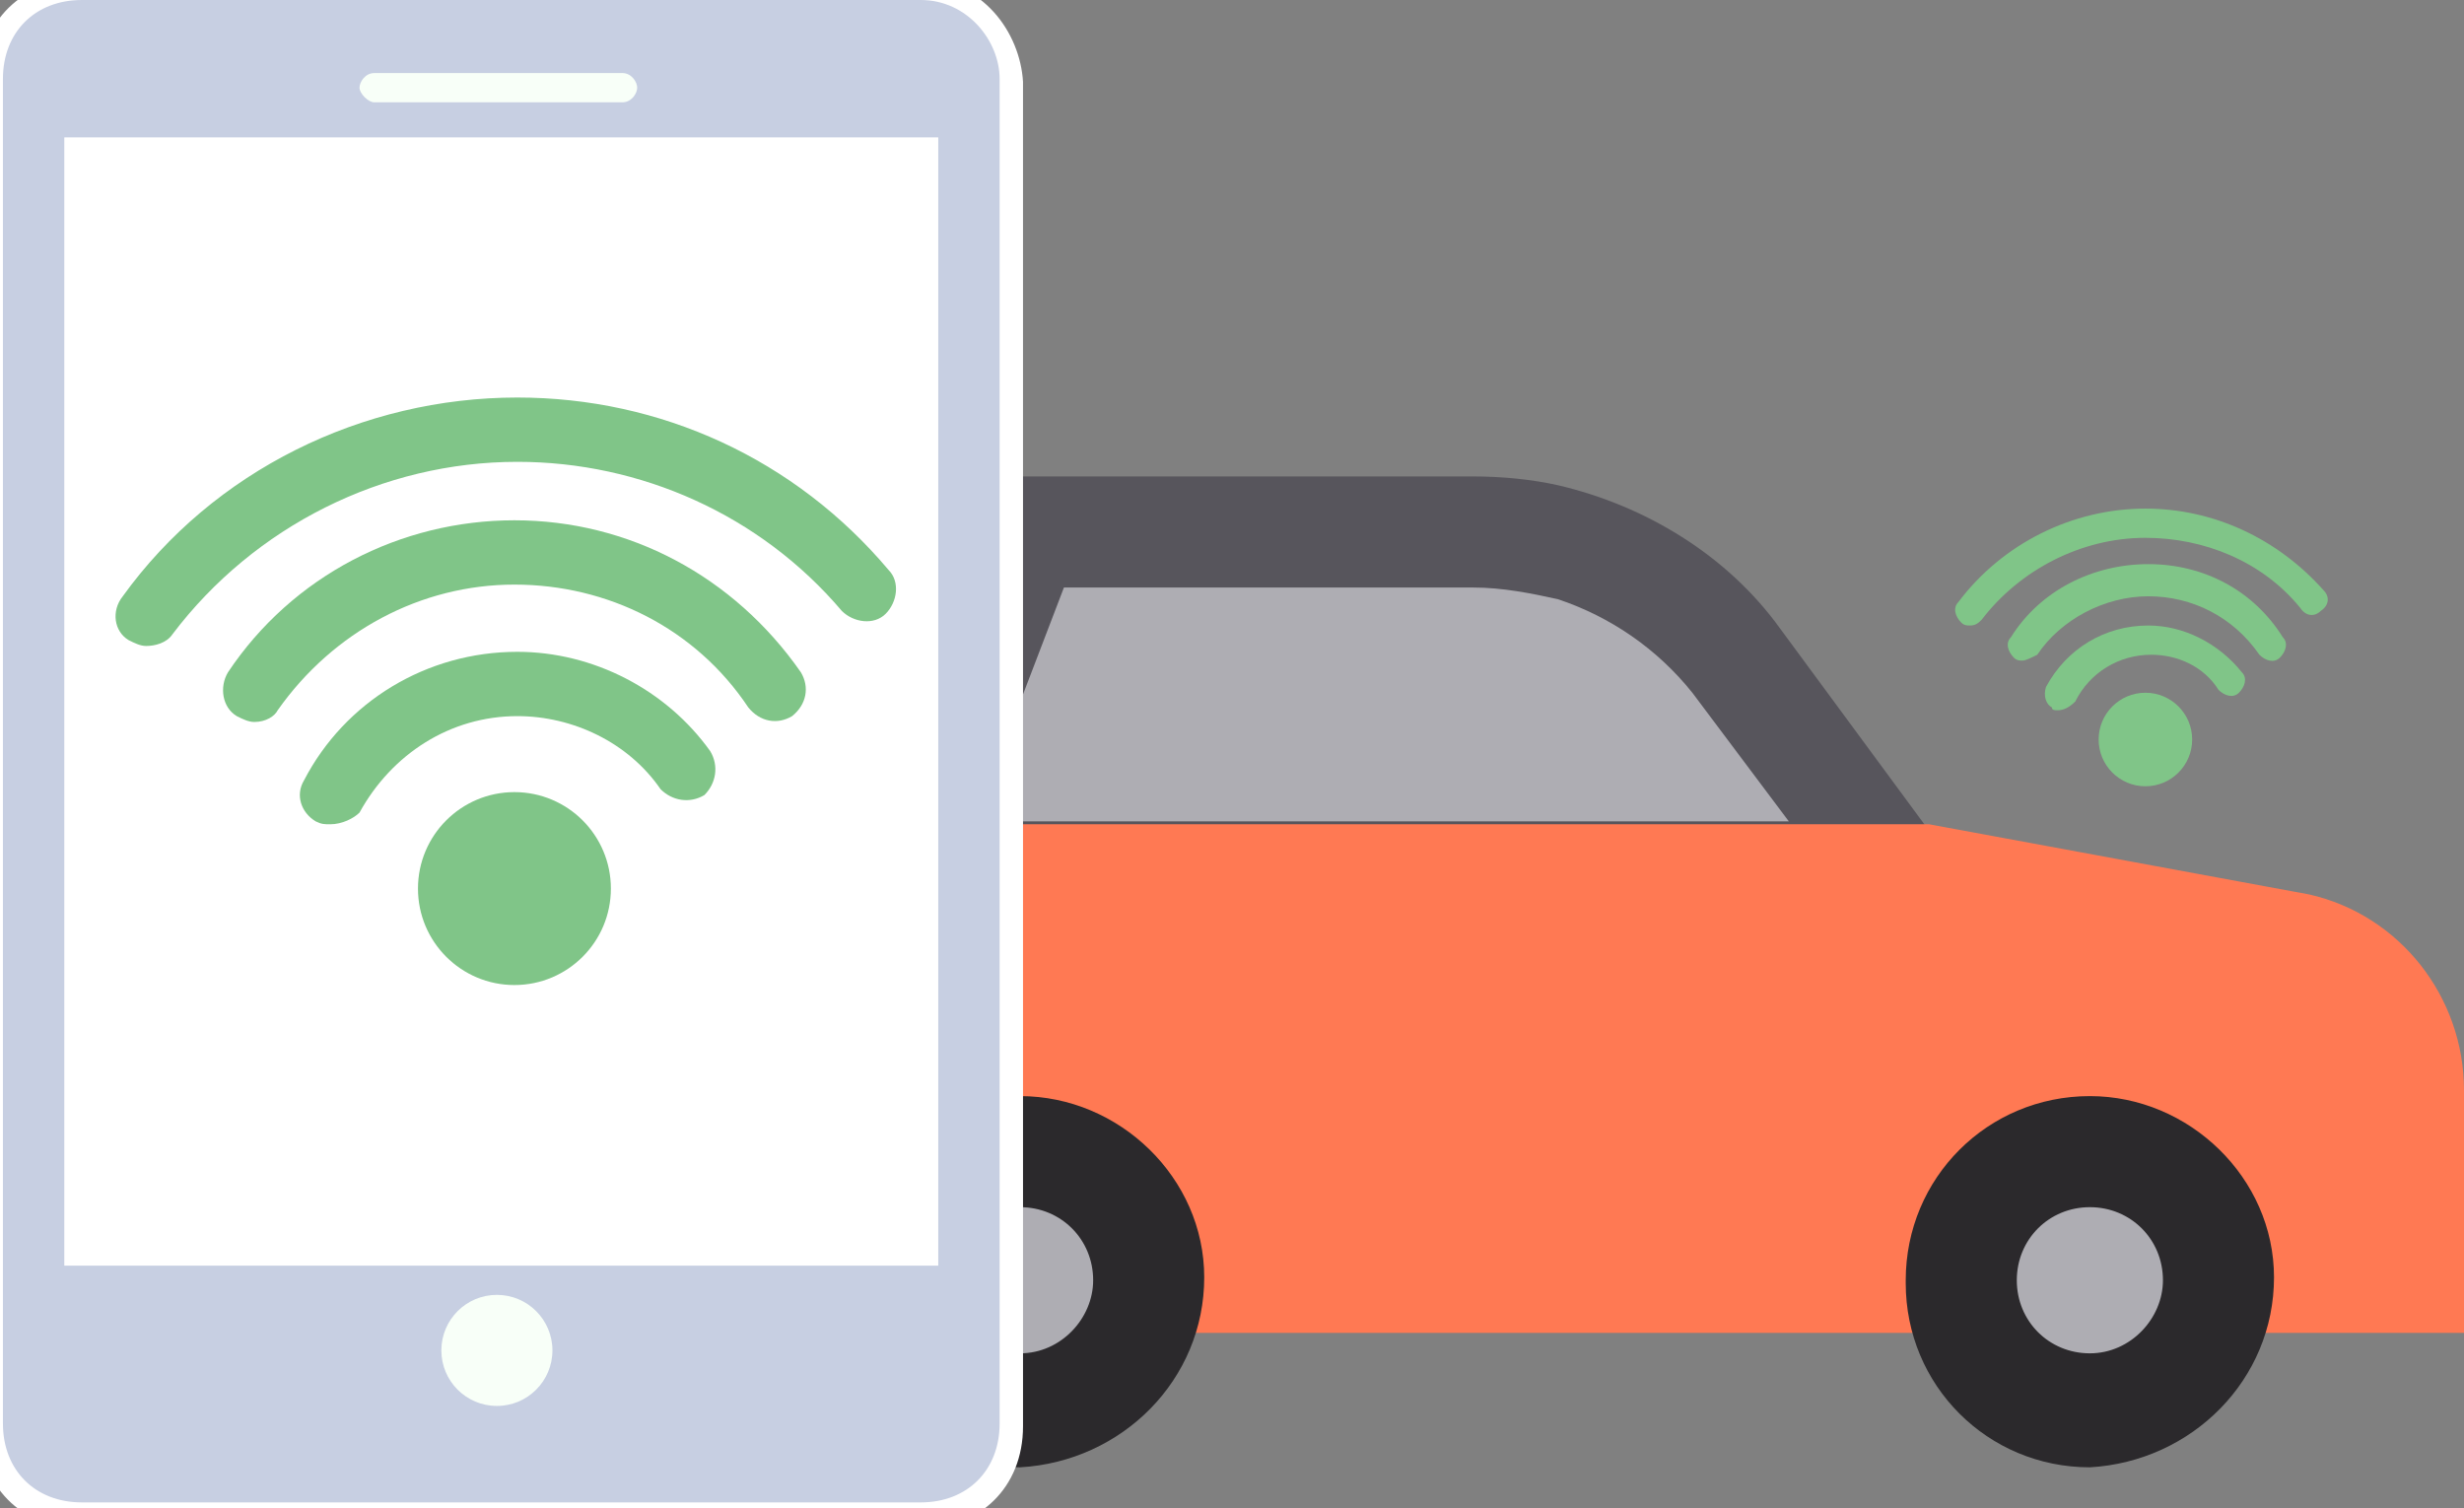 <?xml version="1.0" encoding="utf-8"?>
<!-- Generator: Adobe Illustrator 20.1.0, SVG Export Plug-In . SVG Version: 6.00 Build 0)  -->
<svg version="1.1" id="Layer_1" xmlns="http://www.w3.org/2000/svg" xmlns:xlink="http://www.w3.org/1999/xlink" x="0px" y="0px"
	 viewBox="148.9 346.6 84.3 51.6" style="enable-background:new 148.9 346.6 84.3 51.6;" xml:space="preserve">
<rect x="148.9" y="346.6" width="84.3" height="51.6" fill="#808080" stroke="none"/>
<style type="text/css">
	.st0{fill:#AEADB3;}
	.st1{fill:#57555C;}
	.st2{fill:#FF7953;}
	.st3{fill:#2B292C;}
	.st4{fill:#C7CFE2;}
	.st5{fill:#FFFFFF;}
	.st6{fill:#F8FFF8;}
	.st7{fill:#80C588;}
</style>
<g>
	<path class="st0" d="M214.1,376.3v0.4h-34.2l4.6-11.9h15.3c0.8,0,1.6,0.1,2.4,0.2c2.7,0.6,5,2,6.6,4.2L214.1,376.3z"/>
	<path class="st1" d="M209.8,368.1c-1.8-2.5-4.6-4.2-7.6-4.9c-0.9-0.2-1.9-0.3-2.9-0.3h-19.4v3.8h1.3l-4.6,11.9h38.8v-2.9
		L209.8,368.1z M182.2,374.8l3.1-8.1h14c1,0,2,0.2,2.9,0.4c1.8,0.6,3.4,1.7,4.6,3.2l3.3,4.4H182.2z"/>
	<path class="st2" d="M233.2,383.9v8.3h-61.9v-6.7c0-5.9,4.8-10.7,10.7-10.7h32.9l13,2.4C231,377.9,233.2,380.7,233.2,383.9z"/>
	<path class="st0" d="M187.5,390.3c0,2-1.7,3.7-3.7,3.7c-2,0-3.7-1.7-3.7-3.7c0-2,1.7-3.7,3.7-3.7
		C185.8,386.6,187.5,388.3,187.5,390.3z"/>
	<path class="st3" d="M190.1,390.3c0-3.4-2.9-6.2-6.3-6.2c-3.5,0-6.3,2.8-6.3,6.3l0,0.1c0,3.5,2.8,6.3,6.3,6.3
		C187.3,396.6,190.1,393.8,190.1,390.3L190.1,390.3z M183.8,392.9c-1.4,0-2.5-1.1-2.5-2.5l0,0c0-1.4,1.1-2.5,2.5-2.5
		c1.4,0,2.5,1.1,2.5,2.5v0c0,0,0,0,0,0C186.3,391.7,185.2,392.9,183.8,392.9z"/>
	<path class="st0" d="M224.1,390.3c0,2-1.7,3.7-3.7,3.7c-2,0-3.7-1.7-3.7-3.7c0-2,1.7-3.7,3.7-3.7
		C222.4,386.6,224.1,388.3,224.1,390.3z"/>
	<path class="st3" d="M226.7,390.3c0-3.4-2.9-6.2-6.3-6.2c-3.5,0-6.3,2.8-6.3,6.3l0,0.1c0,3.5,2.8,6.3,6.3,6.3
		C223.9,396.6,226.7,393.8,226.7,390.3L226.7,390.3z M220.4,392.9c-1.4,0-2.5-1.1-2.5-2.5l0,0c0-1.4,1.1-2.5,2.5-2.5
		c1.4,0,2.5,1.1,2.5,2.5v0c0,0,0,0,0,0C222.9,391.7,221.8,392.9,220.4,392.9z"/>
</g>
<g>
	<g>
		<path class="st4" d="M151.6,398.4c-1.9,0-3.1-1.2-3.1-3.1v-46c0-1.9,1.2-3.1,3.1-3.1h28.7c1.9,0,3.1,1.6,3.1,3.1v46
			c0,1.9-1.2,3.1-3.1,3.1H151.6z"/>
		<path class="st5" d="M180.4,346.6c1.6,0,2.7,1.4,2.7,2.7v46c0,1.6-1.1,2.7-2.7,2.7h-28.7c-1.6,0-2.7-1.1-2.7-2.7v-46
			c0-1.6,1.1-2.7,2.7-2.7H180.4 M180.4,345.9h-28.7c-2,0-3.5,1.4-3.5,3.5v46c0,2,1.4,3.5,3.5,3.5h28.7c2,0,3.5-1.4,3.5-3.5v-46
			C183.8,347.7,182.5,345.9,180.4,345.9L180.4,345.9z"/>
	</g>
	<rect x="151.1" y="351.3" class="st5" width="29.9" height="38.6"/>
	<g>
		<path class="st6" d="M170.2,349.1h-8.5c-0.3,0-0.5,0.3-0.5,0.5s0.3,0.5,0.5,0.5h8.5c0.3,0,0.5-0.3,0.5-0.5
			S170.5,349.1,170.2,349.1z"/>
		<circle class="st6" cx="165.9" cy="392.8" r="1.9"/>
	</g>
</g>
<g>
	<circle class="st7" cx="166.5" cy="377" r="3.3"/>
</g>
<g>
	<path class="st7" d="M160.2,374.8c-0.2,0-0.3,0-0.5-0.1c-0.5-0.3-0.7-0.9-0.4-1.4c1.4-2.7,4.2-4.4,7.3-4.4c2.6,0,5.1,1.3,6.6,3.4
		c0.3,0.5,0.2,1.1-0.2,1.5c-0.5,0.3-1.1,0.2-1.5-0.2c-1.1-1.6-3-2.5-4.9-2.5c-2.3,0-4.3,1.3-5.4,3.3
		C161,374.6,160.6,374.8,160.2,374.8z"/>
</g>
<g>
	<path class="st7" d="M157.6,371.3c-0.2,0-0.4-0.1-0.6-0.2c-0.5-0.3-0.6-1-0.3-1.5c2.2-3.3,5.9-5.2,9.8-5.2c3.9,0,7.5,1.9,9.8,5.2
		c0.3,0.5,0.2,1.1-0.3,1.5c-0.5,0.3-1.1,0.2-1.5-0.3c-1.8-2.7-4.8-4.2-8-4.2c-3.2,0-6.2,1.6-8.1,4.3
		C158.3,371.1,158,371.3,157.6,371.3z"/>
</g>
<g>
	<path class="st7" d="M153.9,368.7c-0.2,0-0.4-0.1-0.6-0.2c-0.5-0.3-0.6-1-0.2-1.5c3.1-4.3,8.2-6.8,13.5-6.8c4.9,0,9.5,2.1,12.7,5.9
		c0.4,0.4,0.3,1.1-0.1,1.5c-0.4,0.4-1.1,0.3-1.5-0.1c-2.8-3.3-6.9-5.1-11.1-5.1c-4.6,0-9,2.2-11.8,5.9
		C154.6,368.6,154.2,368.7,153.9,368.7z"/>
</g>
<g>
	<circle class="st7" cx="222.3" cy="371.9" r="1.6"/>
</g>
<g>
	<path class="st7" d="M219.3,370.9c-0.1,0-0.2,0-0.2-0.1c-0.2-0.1-0.3-0.4-0.2-0.7c0.7-1.3,2-2.1,3.5-2.1c1.2,0,2.4,0.6,3.2,1.6
		c0.2,0.2,0.1,0.5-0.1,0.7c-0.2,0.2-0.5,0.1-0.7-0.1c-0.5-0.8-1.4-1.2-2.3-1.2c-1.1,0-2.1,0.6-2.6,1.6
		C219.7,370.8,219.5,370.9,219.3,370.9z"/>
</g>
<g>
	<path class="st7" d="M218.1,369.2c-0.1,0-0.2,0-0.3-0.1c-0.2-0.2-0.3-0.5-0.1-0.7c1-1.6,2.8-2.5,4.7-2.5c1.9,0,3.6,0.9,4.6,2.5
		c0.2,0.2,0.1,0.5-0.1,0.7c-0.2,0.2-0.5,0.1-0.7-0.1c-0.9-1.3-2.3-2-3.8-2c-1.5,0-3,0.8-3.8,2C218.4,369.1,218.2,369.2,218.1,369.2z
		"/>
</g>
<g>
	<path class="st7" d="M216.3,368c-0.1,0-0.2,0-0.3-0.1c-0.2-0.2-0.3-0.5-0.1-0.7c1.5-2,3.9-3.2,6.4-3.2c2.3,0,4.5,1,6.1,2.8
		c0.2,0.2,0.2,0.5-0.1,0.7c-0.2,0.2-0.5,0.2-0.7-0.1c-1.3-1.6-3.3-2.4-5.3-2.4c-2.2,0-4.3,1.1-5.6,2.8
		C216.6,367.9,216.5,368,216.3,368z"/>
</g>
</svg>
